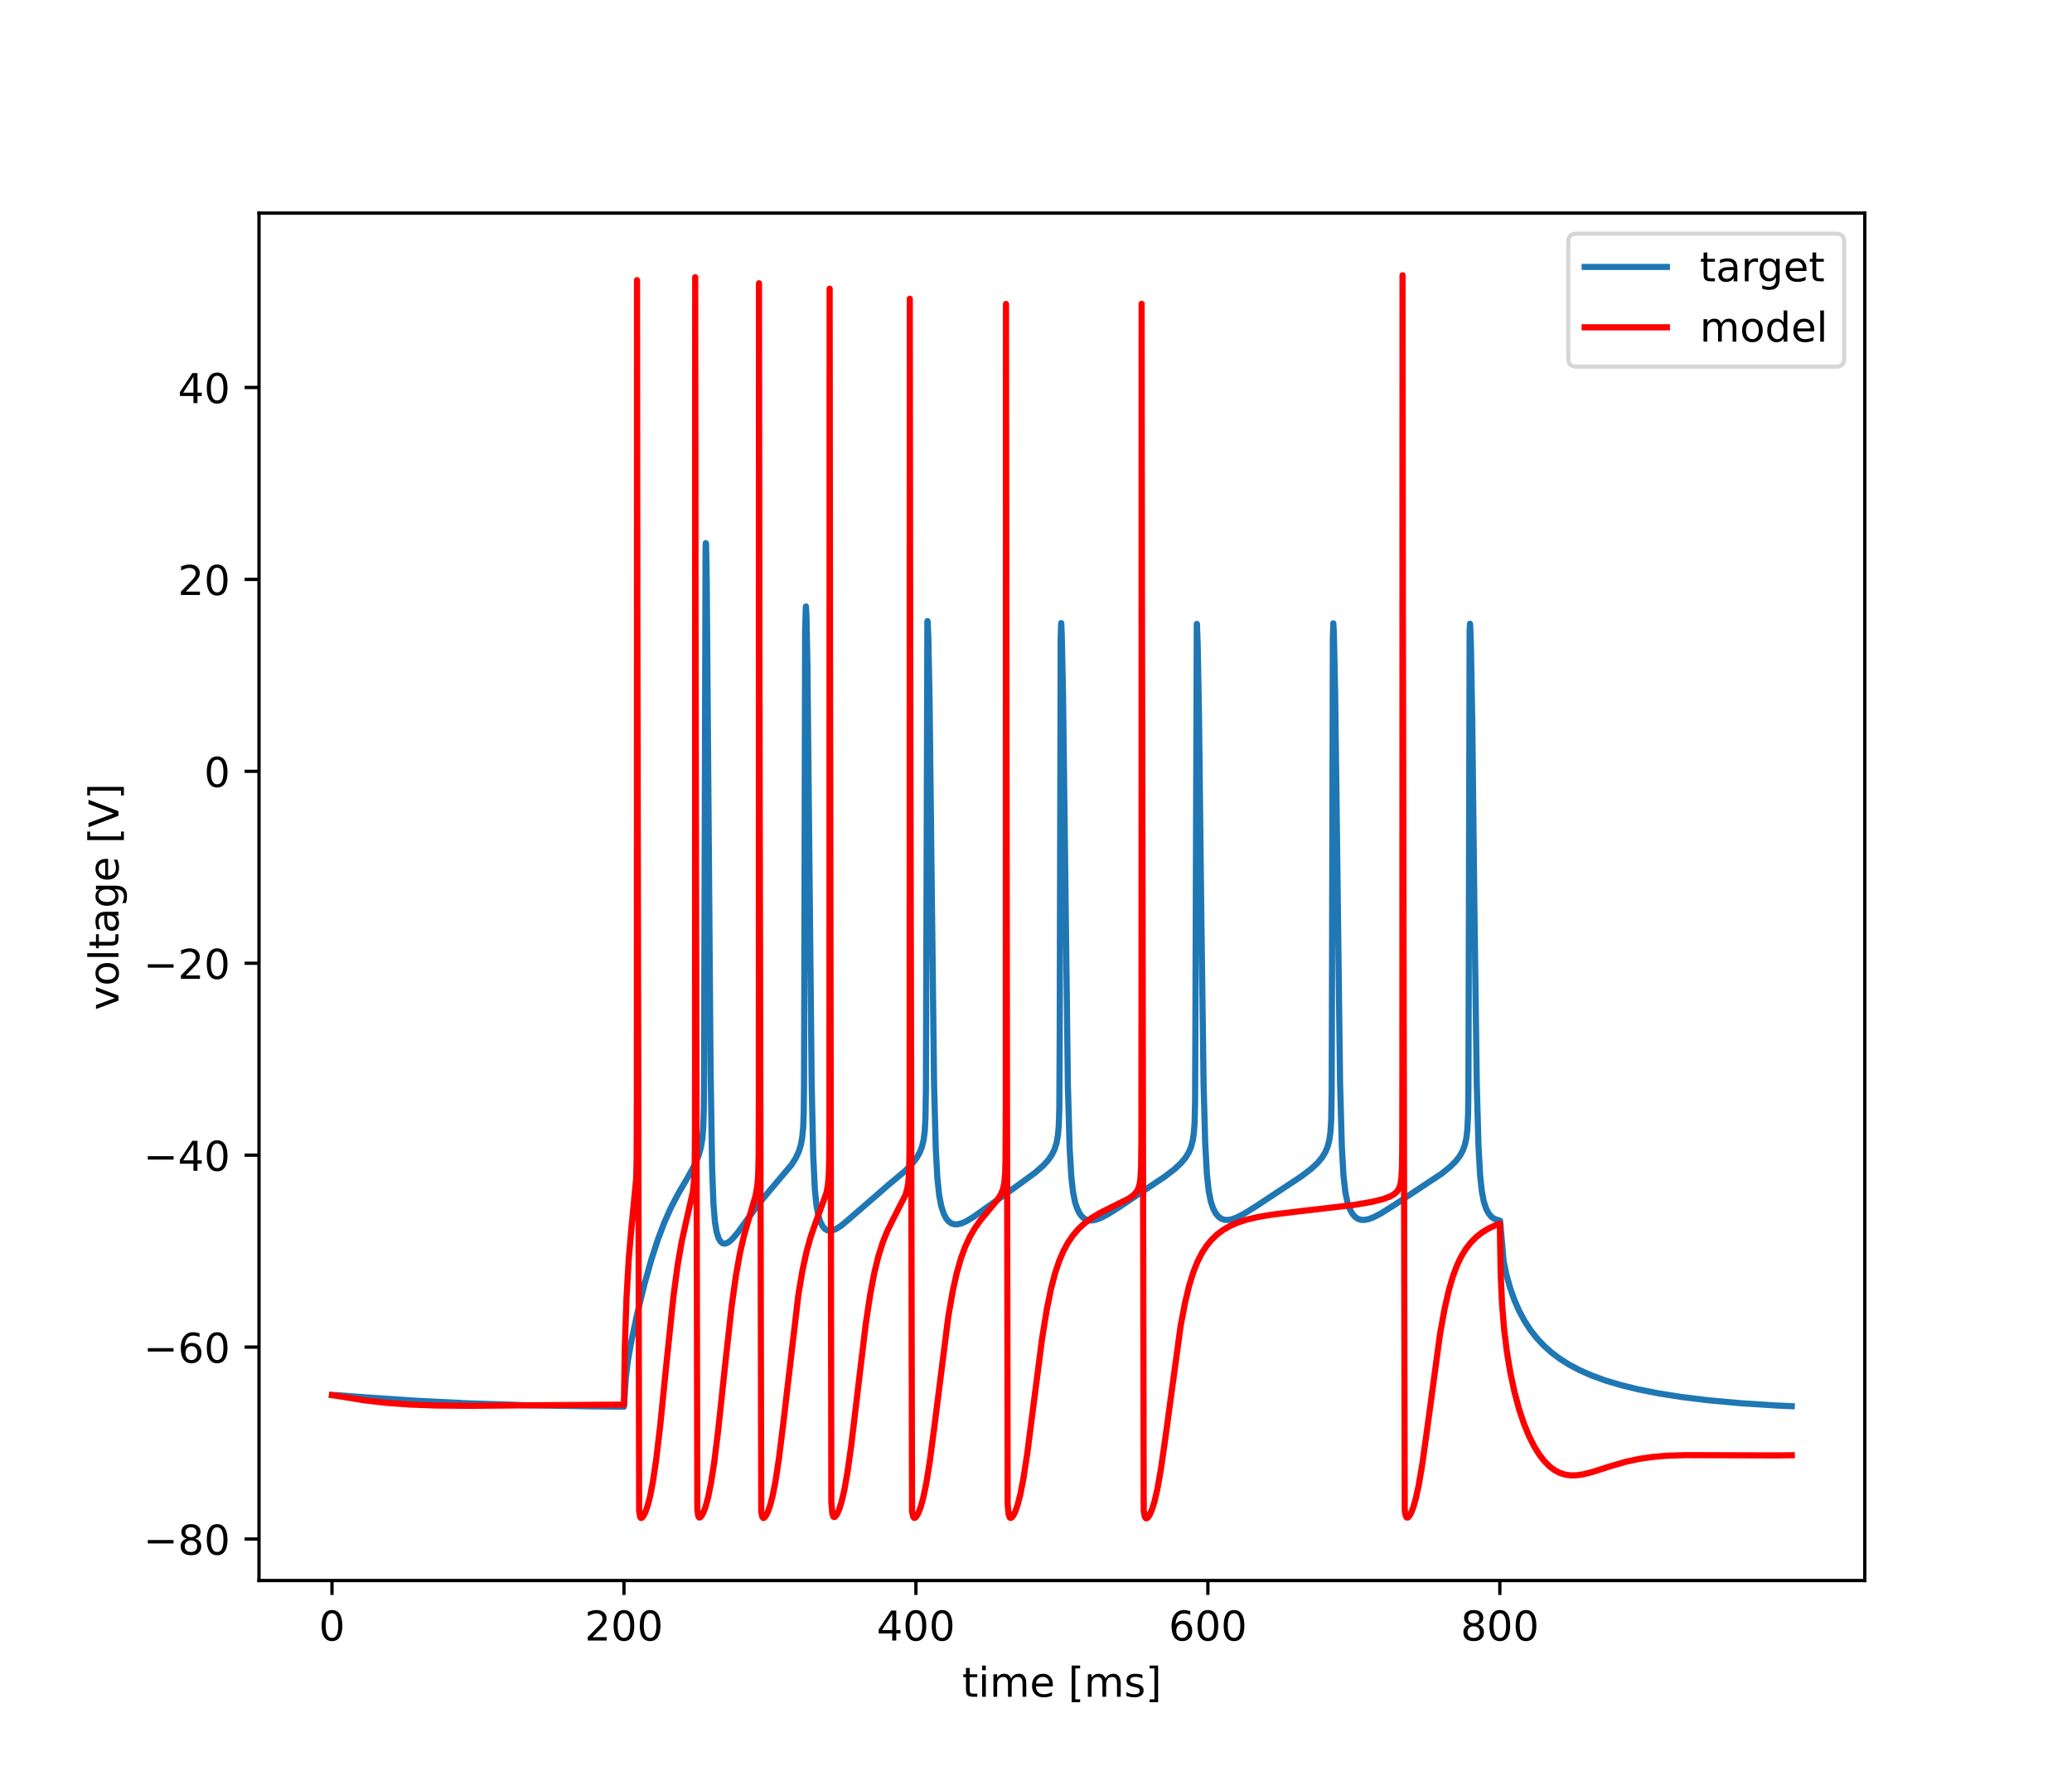 <?xml version="1.0" encoding="utf-8" standalone="no"?>
<!DOCTYPE svg PUBLIC "-//W3C//DTD SVG 1.1//EN"
  "http://www.w3.org/Graphics/SVG/1.1/DTD/svg11.dtd">
<!-- Created with matplotlib (https://matplotlib.org/) -->
<svg height="432pt" version="1.1" viewBox="0 0 504 432" width="504pt" xmlns="http://www.w3.org/2000/svg" xmlns:xlink="http://www.w3.org/1999/xlink">
 <defs>
  <style type="text/css">*{stroke-linecap:butt;stroke-linejoin:round;}</style>
 </defs>
 <g id="figure_1">
  <g id="patch_1">
   <path d="M 0 432 
L 504 432 
L 504 0 
L 0 0 
z
" style="fill:#ffffff;"/>
  </g>
  <g id="axes_1">
   <g id="patch_2">
    <path d="M 63 384.48 
L 453.6 384.48 
L 453.6 51.84 
L 63 51.84 
z
" style="fill:#ffffff;"/>
   </g>
   <g id="matplotlib.axis_1">
    <g id="xtick_1">
     <g id="line2d_1">
      <defs>
       <path d="M 0 0 
L 0 3.5 
" id="m9186c105f9" style="stroke:#000000;stroke-width:0.8;"/>
      </defs>
      <g>
       <use style="stroke:#000000;stroke-width:0.8;" x="80.755" xlink:href="#m9186c105f9" y="384.48"/>
      </g>
     </g>
     <g id="text_1">
      <!-- 0 -->
      <g transform="translate(77.573 399.078)scale(0.1 -0.1)">
       <defs>
        <path d="M 31.781 66.406 
Q 24.172 66.406 20.328 58.906 
Q 16.5 51.422 16.5 36.375 
Q 16.5 21.391 20.328 13.891 
Q 24.172 6.391 31.781 6.391 
Q 39.453 6.391 43.281 13.891 
Q 47.125 21.391 47.125 36.375 
Q 47.125 51.422 43.281 58.906 
Q 39.453 66.406 31.781 66.406 
z
M 31.781 74.219 
Q 44.047 74.219 50.516 64.516 
Q 56.984 54.828 56.984 36.375 
Q 56.984 17.969 50.516 8.266 
Q 44.047 -1.422 31.781 -1.422 
Q 19.531 -1.422 13.062 8.266 
Q 6.594 17.969 6.594 36.375 
Q 6.594 54.828 13.062 64.516 
Q 19.531 74.219 31.781 74.219 
z
" id="DejaVuSans-48"/>
       </defs>
       <use xlink:href="#DejaVuSans-48"/>
      </g>
     </g>
    </g>
    <g id="xtick_2">
     <g id="line2d_2">
      <g>
       <use style="stroke:#000000;stroke-width:0.8;" x="151.773" xlink:href="#m9186c105f9" y="384.48"/>
      </g>
     </g>
     <g id="text_2">
      <!-- 200 -->
      <g transform="translate(142.229 399.078)scale(0.1 -0.1)">
       <defs>
        <path d="M 19.188 8.297 
L 53.609 8.297 
L 53.609 0 
L 7.328 0 
L 7.328 8.297 
Q 12.938 14.109 22.625 23.891 
Q 32.328 33.688 34.812 36.531 
Q 39.547 41.844 41.422 45.531 
Q 43.312 49.219 43.312 52.781 
Q 43.312 58.594 39.234 62.25 
Q 35.156 65.922 28.609 65.922 
Q 23.969 65.922 18.812 64.312 
Q 13.672 62.703 7.812 59.422 
L 7.812 69.391 
Q 13.766 71.781 18.938 73 
Q 24.125 74.219 28.422 74.219 
Q 39.75 74.219 46.484 68.547 
Q 53.219 62.891 53.219 53.422 
Q 53.219 48.922 51.531 44.891 
Q 49.859 40.875 45.406 35.406 
Q 44.188 33.984 37.641 27.219 
Q 31.109 20.453 19.188 8.297 
z
" id="DejaVuSans-50"/>
       </defs>
       <use xlink:href="#DejaVuSans-50"/>
       <use x="63.623" xlink:href="#DejaVuSans-48"/>
       <use x="127.246" xlink:href="#DejaVuSans-48"/>
      </g>
     </g>
    </g>
    <g id="xtick_3">
     <g id="line2d_3">
      <g>
       <use style="stroke:#000000;stroke-width:0.8;" x="222.791" xlink:href="#m9186c105f9" y="384.48"/>
      </g>
     </g>
     <g id="text_3">
      <!-- 400 -->
      <g transform="translate(213.247 399.078)scale(0.1 -0.1)">
       <defs>
        <path d="M 37.797 64.312 
L 12.891 25.391 
L 37.797 25.391 
z
M 35.203 72.906 
L 47.609 72.906 
L 47.609 25.391 
L 58.016 25.391 
L 58.016 17.188 
L 47.609 17.188 
L 47.609 0 
L 37.797 0 
L 37.797 17.188 
L 4.891 17.188 
L 4.891 26.703 
z
" id="DejaVuSans-52"/>
       </defs>
       <use xlink:href="#DejaVuSans-52"/>
       <use x="63.623" xlink:href="#DejaVuSans-48"/>
       <use x="127.246" xlink:href="#DejaVuSans-48"/>
      </g>
     </g>
    </g>
    <g id="xtick_4">
     <g id="line2d_4">
      <g>
       <use style="stroke:#000000;stroke-width:0.8;" x="293.809" xlink:href="#m9186c105f9" y="384.48"/>
      </g>
     </g>
     <g id="text_4">
      <!-- 600 -->
      <g transform="translate(284.265 399.078)scale(0.1 -0.1)">
       <defs>
        <path d="M 33.016 40.375 
Q 26.375 40.375 22.484 35.828 
Q 18.609 31.297 18.609 23.391 
Q 18.609 15.531 22.484 10.953 
Q 26.375 6.391 33.016 6.391 
Q 39.656 6.391 43.531 10.953 
Q 47.406 15.531 47.406 23.391 
Q 47.406 31.297 43.531 35.828 
Q 39.656 40.375 33.016 40.375 
z
M 52.594 71.297 
L 52.594 62.312 
Q 48.875 64.062 45.094 64.984 
Q 41.312 65.922 37.594 65.922 
Q 27.828 65.922 22.672 59.328 
Q 17.531 52.734 16.797 39.406 
Q 19.672 43.656 24.016 45.922 
Q 28.375 48.188 33.594 48.188 
Q 44.578 48.188 50.953 41.516 
Q 57.328 34.859 57.328 23.391 
Q 57.328 12.156 50.688 5.359 
Q 44.047 -1.422 33.016 -1.422 
Q 20.359 -1.422 13.672 8.266 
Q 6.984 17.969 6.984 36.375 
Q 6.984 53.656 15.188 63.938 
Q 23.391 74.219 37.203 74.219 
Q 40.922 74.219 44.703 73.484 
Q 48.484 72.75 52.594 71.297 
z
" id="DejaVuSans-54"/>
       </defs>
       <use xlink:href="#DejaVuSans-54"/>
       <use x="63.623" xlink:href="#DejaVuSans-48"/>
       <use x="127.246" xlink:href="#DejaVuSans-48"/>
      </g>
     </g>
    </g>
    <g id="xtick_5">
     <g id="line2d_5">
      <g>
       <use style="stroke:#000000;stroke-width:0.8;" x="364.827" xlink:href="#m9186c105f9" y="384.48"/>
      </g>
     </g>
     <g id="text_5">
      <!-- 800 -->
      <g transform="translate(355.284 399.078)scale(0.1 -0.1)">
       <defs>
        <path d="M 31.781 34.625 
Q 24.75 34.625 20.719 30.859 
Q 16.703 27.094 16.703 20.516 
Q 16.703 13.922 20.719 10.156 
Q 24.75 6.391 31.781 6.391 
Q 38.812 6.391 42.859 10.172 
Q 46.922 13.969 46.922 20.516 
Q 46.922 27.094 42.891 30.859 
Q 38.875 34.625 31.781 34.625 
z
M 21.922 38.812 
Q 15.578 40.375 12.031 44.719 
Q 8.5 49.078 8.5 55.328 
Q 8.5 64.062 14.719 69.141 
Q 20.953 74.219 31.781 74.219 
Q 42.672 74.219 48.875 69.141 
Q 55.078 64.062 55.078 55.328 
Q 55.078 49.078 51.531 44.719 
Q 48 40.375 41.703 38.812 
Q 48.828 37.156 52.797 32.312 
Q 56.781 27.484 56.781 20.516 
Q 56.781 9.906 50.312 4.234 
Q 43.844 -1.422 31.781 -1.422 
Q 19.734 -1.422 13.25 4.234 
Q 6.781 9.906 6.781 20.516 
Q 6.781 27.484 10.781 32.312 
Q 14.797 37.156 21.922 38.812 
z
M 18.312 54.391 
Q 18.312 48.734 21.844 45.562 
Q 25.391 42.391 31.781 42.391 
Q 38.141 42.391 41.719 45.562 
Q 45.312 48.734 45.312 54.391 
Q 45.312 60.062 41.719 63.234 
Q 38.141 66.406 31.781 66.406 
Q 25.391 66.406 21.844 63.234 
Q 18.312 60.062 18.312 54.391 
z
" id="DejaVuSans-56"/>
       </defs>
       <use xlink:href="#DejaVuSans-56"/>
       <use x="63.623" xlink:href="#DejaVuSans-48"/>
       <use x="127.246" xlink:href="#DejaVuSans-48"/>
      </g>
     </g>
    </g>
    <g id="text_6">
     <!-- time [ms] -->
     <g transform="translate(234.038 412.757)scale(0.1 -0.1)">
      <defs>
       <path d="M 18.312 70.219 
L 18.312 54.688 
L 36.812 54.688 
L 36.812 47.703 
L 18.312 47.703 
L 18.312 18.016 
Q 18.312 11.328 20.141 9.422 
Q 21.969 7.516 27.594 7.516 
L 36.812 7.516 
L 36.812 0 
L 27.594 0 
Q 17.188 0 13.234 3.875 
Q 9.281 7.766 9.281 18.016 
L 9.281 47.703 
L 2.688 47.703 
L 2.688 54.688 
L 9.281 54.688 
L 9.281 70.219 
z
" id="DejaVuSans-116"/>
       <path d="M 9.422 54.688 
L 18.406 54.688 
L 18.406 0 
L 9.422 0 
z
M 9.422 75.984 
L 18.406 75.984 
L 18.406 64.594 
L 9.422 64.594 
z
" id="DejaVuSans-105"/>
       <path d="M 52 44.188 
Q 55.375 50.25 60.062 53.125 
Q 64.75 56 71.094 56 
Q 79.641 56 84.281 50.016 
Q 88.922 44.047 88.922 33.016 
L 88.922 0 
L 79.891 0 
L 79.891 32.719 
Q 79.891 40.578 77.094 44.375 
Q 74.312 48.188 68.609 48.188 
Q 61.625 48.188 57.562 43.547 
Q 53.516 38.922 53.516 30.906 
L 53.516 0 
L 44.484 0 
L 44.484 32.719 
Q 44.484 40.625 41.703 44.406 
Q 38.922 48.188 33.109 48.188 
Q 26.219 48.188 22.156 43.531 
Q 18.109 38.875 18.109 30.906 
L 18.109 0 
L 9.078 0 
L 9.078 54.688 
L 18.109 54.688 
L 18.109 46.188 
Q 21.188 51.219 25.484 53.609 
Q 29.781 56 35.688 56 
Q 41.656 56 45.828 52.969 
Q 50 49.953 52 44.188 
z
" id="DejaVuSans-109"/>
       <path d="M 56.203 29.594 
L 56.203 25.203 
L 14.891 25.203 
Q 15.484 15.922 20.484 11.062 
Q 25.484 6.203 34.422 6.203 
Q 39.594 6.203 44.453 7.469 
Q 49.312 8.734 54.109 11.281 
L 54.109 2.781 
Q 49.266 0.734 44.188 -0.344 
Q 39.109 -1.422 33.891 -1.422 
Q 20.797 -1.422 13.156 6.188 
Q 5.516 13.812 5.516 26.812 
Q 5.516 40.234 12.766 48.109 
Q 20.016 56 32.328 56 
Q 43.359 56 49.781 48.891 
Q 56.203 41.797 56.203 29.594 
z
M 47.219 32.234 
Q 47.125 39.594 43.094 43.984 
Q 39.062 48.391 32.422 48.391 
Q 24.906 48.391 20.391 44.141 
Q 15.875 39.891 15.188 32.172 
z
" id="DejaVuSans-101"/>
       <path id="DejaVuSans-32"/>
       <path d="M 8.594 75.984 
L 29.297 75.984 
L 29.297 69 
L 17.578 69 
L 17.578 -6.203 
L 29.297 -6.203 
L 29.297 -13.188 
L 8.594 -13.188 
z
" id="DejaVuSans-91"/>
       <path d="M 44.281 53.078 
L 44.281 44.578 
Q 40.484 46.531 36.375 47.5 
Q 32.281 48.484 27.875 48.484 
Q 21.188 48.484 17.844 46.438 
Q 14.5 44.391 14.5 40.281 
Q 14.5 37.156 16.891 35.375 
Q 19.281 33.594 26.516 31.984 
L 29.594 31.297 
Q 39.156 29.25 43.188 25.516 
Q 47.219 21.781 47.219 15.094 
Q 47.219 7.469 41.188 3.016 
Q 35.156 -1.422 24.609 -1.422 
Q 20.219 -1.422 15.453 -0.562 
Q 10.688 0.297 5.422 2 
L 5.422 11.281 
Q 10.406 8.688 15.234 7.391 
Q 20.062 6.109 24.812 6.109 
Q 31.156 6.109 34.562 8.281 
Q 37.984 10.453 37.984 14.406 
Q 37.984 18.062 35.516 20.016 
Q 33.062 21.969 24.703 23.781 
L 21.578 24.516 
Q 13.234 26.266 9.516 29.906 
Q 5.812 33.547 5.812 39.891 
Q 5.812 47.609 11.281 51.797 
Q 16.75 56 26.812 56 
Q 31.781 56 36.172 55.266 
Q 40.578 54.547 44.281 53.078 
z
" id="DejaVuSans-115"/>
       <path d="M 30.422 75.984 
L 30.422 -13.188 
L 9.719 -13.188 
L 9.719 -6.203 
L 21.391 -6.203 
L 21.391 69 
L 9.719 69 
L 9.719 75.984 
z
" id="DejaVuSans-93"/>
      </defs>
      <use xlink:href="#DejaVuSans-116"/>
      <use x="39.209" xlink:href="#DejaVuSans-105"/>
      <use x="66.992" xlink:href="#DejaVuSans-109"/>
      <use x="164.404" xlink:href="#DejaVuSans-101"/>
      <use x="225.928" xlink:href="#DejaVuSans-32"/>
      <use x="257.715" xlink:href="#DejaVuSans-91"/>
      <use x="296.729" xlink:href="#DejaVuSans-109"/>
      <use x="394.141" xlink:href="#DejaVuSans-115"/>
      <use x="446.24" xlink:href="#DejaVuSans-93"/>
     </g>
    </g>
   </g>
   <g id="matplotlib.axis_2">
    <g id="ytick_1">
     <g id="line2d_6">
      <defs>
       <path d="M 0 0 
L -3.5 0 
" id="md9bf017932" style="stroke:#000000;stroke-width:0.8;"/>
      </defs>
      <g>
       <use style="stroke:#000000;stroke-width:0.8;" x="63" xlink:href="#md9bf017932" y="374.379"/>
      </g>
     </g>
     <g id="text_7">
      <!-- −80 -->
      <g transform="translate(34.895 378.178)scale(0.1 -0.1)">
       <defs>
        <path d="M 10.594 35.5 
L 73.188 35.5 
L 73.188 27.203 
L 10.594 27.203 
z
" id="DejaVuSans-8722"/>
       </defs>
       <use xlink:href="#DejaVuSans-8722"/>
       <use x="83.789" xlink:href="#DejaVuSans-56"/>
       <use x="147.412" xlink:href="#DejaVuSans-48"/>
      </g>
     </g>
    </g>
    <g id="ytick_2">
     <g id="line2d_7">
      <g>
       <use style="stroke:#000000;stroke-width:0.8;" x="63" xlink:href="#md9bf017932" y="327.692"/>
      </g>
     </g>
     <g id="text_8">
      <!-- −60 -->
      <g transform="translate(34.895 331.491)scale(0.1 -0.1)">
       <use xlink:href="#DejaVuSans-8722"/>
       <use x="83.789" xlink:href="#DejaVuSans-54"/>
       <use x="147.412" xlink:href="#DejaVuSans-48"/>
      </g>
     </g>
    </g>
    <g id="ytick_3">
     <g id="line2d_8">
      <g>
       <use style="stroke:#000000;stroke-width:0.8;" x="63" xlink:href="#md9bf017932" y="281.004"/>
      </g>
     </g>
     <g id="text_9">
      <!-- −40 -->
      <g transform="translate(34.895 284.804)scale(0.1 -0.1)">
       <use xlink:href="#DejaVuSans-8722"/>
       <use x="83.789" xlink:href="#DejaVuSans-52"/>
       <use x="147.412" xlink:href="#DejaVuSans-48"/>
      </g>
     </g>
    </g>
    <g id="ytick_4">
     <g id="line2d_9">
      <g>
       <use style="stroke:#000000;stroke-width:0.8;" x="63" xlink:href="#md9bf017932" y="234.317"/>
      </g>
     </g>
     <g id="text_10">
      <!-- −20 -->
      <g transform="translate(34.895 238.116)scale(0.1 -0.1)">
       <use xlink:href="#DejaVuSans-8722"/>
       <use x="83.789" xlink:href="#DejaVuSans-50"/>
       <use x="147.412" xlink:href="#DejaVuSans-48"/>
      </g>
     </g>
    </g>
    <g id="ytick_5">
     <g id="line2d_10">
      <g>
       <use style="stroke:#000000;stroke-width:0.8;" x="63" xlink:href="#md9bf017932" y="187.63"/>
      </g>
     </g>
     <g id="text_11">
      <!-- 0 -->
      <g transform="translate(49.638 191.429)scale(0.1 -0.1)">
       <use xlink:href="#DejaVuSans-48"/>
      </g>
     </g>
    </g>
    <g id="ytick_6">
     <g id="line2d_11">
      <g>
       <use style="stroke:#000000;stroke-width:0.8;" x="63" xlink:href="#md9bf017932" y="140.942"/>
      </g>
     </g>
     <g id="text_12">
      <!-- 20 -->
      <g transform="translate(43.275 144.742)scale(0.1 -0.1)">
       <use xlink:href="#DejaVuSans-50"/>
       <use x="63.623" xlink:href="#DejaVuSans-48"/>
      </g>
     </g>
    </g>
    <g id="ytick_7">
     <g id="line2d_12">
      <g>
       <use style="stroke:#000000;stroke-width:0.8;" x="63" xlink:href="#md9bf017932" y="94.255"/>
      </g>
     </g>
     <g id="text_13">
      <!-- 40 -->
      <g transform="translate(43.275 98.054)scale(0.1 -0.1)">
       <use xlink:href="#DejaVuSans-52"/>
       <use x="63.623" xlink:href="#DejaVuSans-48"/>
      </g>
     </g>
    </g>
    <g id="text_14">
     <!-- voltage [V] -->
     <g transform="translate(28.816 245.754)rotate(-90)scale(0.1 -0.1)">
      <defs>
       <path d="M 2.984 54.688 
L 12.5 54.688 
L 29.594 8.797 
L 46.688 54.688 
L 56.203 54.688 
L 35.688 0 
L 23.484 0 
z
" id="DejaVuSans-118"/>
       <path d="M 30.609 48.391 
Q 23.391 48.391 19.188 42.75 
Q 14.984 37.109 14.984 27.297 
Q 14.984 17.484 19.156 11.844 
Q 23.344 6.203 30.609 6.203 
Q 37.797 6.203 41.984 11.859 
Q 46.188 17.531 46.188 27.297 
Q 46.188 37.016 41.984 42.703 
Q 37.797 48.391 30.609 48.391 
z
M 30.609 56 
Q 42.328 56 49.016 48.375 
Q 55.719 40.766 55.719 27.297 
Q 55.719 13.875 49.016 6.219 
Q 42.328 -1.422 30.609 -1.422 
Q 18.844 -1.422 12.172 6.219 
Q 5.516 13.875 5.516 27.297 
Q 5.516 40.766 12.172 48.375 
Q 18.844 56 30.609 56 
z
" id="DejaVuSans-111"/>
       <path d="M 9.422 75.984 
L 18.406 75.984 
L 18.406 0 
L 9.422 0 
z
" id="DejaVuSans-108"/>
       <path d="M 34.281 27.484 
Q 23.391 27.484 19.188 25 
Q 14.984 22.516 14.984 16.5 
Q 14.984 11.719 18.141 8.906 
Q 21.297 6.109 26.703 6.109 
Q 34.188 6.109 38.703 11.406 
Q 43.219 16.703 43.219 25.484 
L 43.219 27.484 
z
M 52.203 31.203 
L 52.203 0 
L 43.219 0 
L 43.219 8.297 
Q 40.141 3.328 35.547 0.953 
Q 30.953 -1.422 24.312 -1.422 
Q 15.922 -1.422 10.953 3.297 
Q 6 8.016 6 15.922 
Q 6 25.141 12.172 29.828 
Q 18.359 34.516 30.609 34.516 
L 43.219 34.516 
L 43.219 35.406 
Q 43.219 41.609 39.141 45 
Q 35.062 48.391 27.688 48.391 
Q 23 48.391 18.547 47.266 
Q 14.109 46.141 10.016 43.891 
L 10.016 52.203 
Q 14.938 54.109 19.578 55.047 
Q 24.219 56 28.609 56 
Q 40.484 56 46.344 49.844 
Q 52.203 43.703 52.203 31.203 
z
" id="DejaVuSans-97"/>
       <path d="M 45.406 27.984 
Q 45.406 37.75 41.375 43.109 
Q 37.359 48.484 30.078 48.484 
Q 22.859 48.484 18.828 43.109 
Q 14.797 37.75 14.797 27.984 
Q 14.797 18.266 18.828 12.891 
Q 22.859 7.516 30.078 7.516 
Q 37.359 7.516 41.375 12.891 
Q 45.406 18.266 45.406 27.984 
z
M 54.391 6.781 
Q 54.391 -7.172 48.188 -13.984 
Q 42 -20.797 29.203 -20.797 
Q 24.469 -20.797 20.266 -20.094 
Q 16.062 -19.391 12.109 -17.922 
L 12.109 -9.188 
Q 16.062 -11.328 19.922 -12.344 
Q 23.781 -13.375 27.781 -13.375 
Q 36.625 -13.375 41.016 -8.766 
Q 45.406 -4.156 45.406 5.172 
L 45.406 9.625 
Q 42.625 4.781 38.281 2.391 
Q 33.938 0 27.875 0 
Q 17.828 0 11.672 7.656 
Q 5.516 15.328 5.516 27.984 
Q 5.516 40.672 11.672 48.328 
Q 17.828 56 27.875 56 
Q 33.938 56 38.281 53.609 
Q 42.625 51.219 45.406 46.391 
L 45.406 54.688 
L 54.391 54.688 
z
" id="DejaVuSans-103"/>
       <path d="M 28.609 0 
L 0.781 72.906 
L 11.078 72.906 
L 34.188 11.531 
L 57.328 72.906 
L 67.578 72.906 
L 39.797 0 
z
" id="DejaVuSans-86"/>
      </defs>
      <use xlink:href="#DejaVuSans-118"/>
      <use x="59.18" xlink:href="#DejaVuSans-111"/>
      <use x="120.361" xlink:href="#DejaVuSans-108"/>
      <use x="148.145" xlink:href="#DejaVuSans-116"/>
      <use x="187.354" xlink:href="#DejaVuSans-97"/>
      <use x="248.633" xlink:href="#DejaVuSans-103"/>
      <use x="312.109" xlink:href="#DejaVuSans-101"/>
      <use x="373.633" xlink:href="#DejaVuSans-32"/>
      <use x="405.42" xlink:href="#DejaVuSans-91"/>
      <use x="444.434" xlink:href="#DejaVuSans-86"/>
      <use x="512.842" xlink:href="#DejaVuSans-93"/>
     </g>
    </g>
   </g>
   <g id="line2d_13">
    <path clip-path="url(#p12f6026651)" d="M 80.755 339.364 
L 81.944 339.386 
L 88.904 339.91 
L 101.581 340.768 
L 113.92 341.372 
L 127.715 341.819 
L 144.049 342.117 
L 151.773 342.195 
L 151.862 340.788 
L 152.234 335.056 
L 152.731 331.044 
L 153.566 326.304 
L 155.004 319.547 
L 156.726 312.509 
L 158.431 306.434 
L 160.046 301.458 
L 161.609 297.343 
L 163.189 293.801 
L 164.893 290.524 
L 167.521 286.027 
L 169.066 283.169 
L 169.9 281.165 
L 170.468 279.182 
L 170.841 276.973 
L 171.072 274.123 
L 171.196 269.761 
L 171.249 264.171 
L 171.622 133.743 
L 171.676 132.114 
L 171.747 132.282 
L 171.906 141.211 
L 172.19 177.876 
L 172.847 260.198 
L 173.22 284.213 
L 173.54 292.826 
L 173.913 297.317 
L 174.303 299.667 
L 174.783 301.205 
L 175.244 302.002 
L 175.724 302.413 
L 176.221 302.535 
L 176.771 302.415 
L 177.41 302.034 
L 178.245 301.267 
L 179.417 299.875 
L 181.742 296.679 
L 185.009 292.282 
L 187.672 289.086 
L 192.519 283.364 
L 193.567 281.704 
L 194.295 280.133 
L 194.792 278.539 
L 195.129 276.761 
L 195.378 274.15 
L 195.502 270.805 
L 195.573 264.38 
L 195.626 245.257 
L 195.84 153.559 
L 196.017 147.553 
L 196.035 147.524 
L 196.177 150.126 
L 196.408 162.008 
L 196.745 195.969 
L 197.437 263.875 
L 197.81 281.085 
L 198.201 289.241 
L 198.591 293.163 
L 199.071 295.735 
L 199.55 297.244 
L 200.101 298.31 
L 200.686 298.97 
L 201.272 299.303 
L 201.876 299.402 
L 202.586 299.29 
L 203.474 298.906 
L 204.593 298.171 
L 206.261 296.792 
L 216.115 288.227 
L 220.199 284.802 
L 221.85 283.124 
L 222.933 281.72 
L 223.696 280.385 
L 224.247 278.992 
L 224.655 277.338 
L 224.939 275.175 
L 225.117 271.818 
L 225.223 265.019 
L 225.578 151.168 
L 225.596 151.084 
L 225.649 151.209 
L 225.809 155.021 
L 226.111 170.205 
L 226.484 202.666 
L 227.212 264.087 
L 227.62 279.384 
L 227.993 286.365 
L 228.437 290.65 
L 228.934 293.298 
L 229.502 295.114 
L 230.124 296.352 
L 230.763 297.137 
L 231.42 297.6 
L 232.13 297.822 
L 232.929 297.826 
L 233.87 297.597 
L 235.042 297.077 
L 236.728 296.062 
L 239.658 293.992 
L 247.63 288.308 
L 251.766 285.281 
L 253.684 283.611 
L 254.944 282.236 
L 255.85 280.93 
L 256.507 279.592 
L 256.986 278.089 
L 257.324 276.244 
L 257.537 273.863 
L 257.679 269.491 
L 257.767 251.684 
L 257.998 155.234 
L 258.122 151.566 
L 258.158 151.99 
L 258.264 154.41 
L 258.566 168.609 
L 258.957 199.487 
L 259.756 263.97 
L 260.182 279.228 
L 260.59 286.283 
L 261.016 290.032 
L 261.496 292.411 
L 262.028 294.041 
L 262.668 295.285 
L 263.342 296.104 
L 264.017 296.589 
L 264.763 296.85 
L 265.562 296.899 
L 266.538 296.73 
L 267.745 296.287 
L 269.361 295.449 
L 272.007 293.793 
L 283.21 286.306 
L 285.713 284.39 
L 287.275 282.931 
L 288.358 281.632 
L 289.14 280.361 
L 289.708 279.021 
L 290.116 277.493 
L 290.4 275.584 
L 290.578 273.119 
L 290.702 267.905 
L 290.773 248.974 
L 291.11 151.801 
L 291.128 151.77 
L 291.146 151.818 
L 291.341 157.325 
L 291.643 173.792 
L 292.176 219.677 
L 292.762 263.615 
L 293.152 277.919 
L 293.561 285.525 
L 294.004 289.659 
L 294.502 292.199 
L 295.052 293.894 
L 295.691 295.137 
L 296.384 295.974 
L 297.058 296.456 
L 297.804 296.719 
L 298.621 296.772 
L 299.597 296.609 
L 300.858 296.153 
L 302.527 295.296 
L 305.261 293.606 
L 316.535 286.165 
L 318.967 284.308 
L 320.512 282.865 
L 321.595 281.561 
L 322.358 280.311 
L 322.927 278.958 
L 323.335 277.405 
L 323.619 275.433 
L 323.814 272.366 
L 323.921 265.54 
L 323.974 249.129 
L 324.205 155.503 
L 324.311 151.619 
L 324.347 151.952 
L 324.453 154.052 
L 324.755 168.027 
L 325.164 199.791 
L 325.963 263.49 
L 326.389 278.809 
L 326.797 286.023 
L 327.241 289.964 
L 327.738 292.399 
L 328.306 294.07 
L 328.928 295.223 
L 329.602 296.009 
L 330.295 296.481 
L 331.058 296.727 
L 331.928 296.755 
L 332.958 296.548 
L 334.218 296.061 
L 335.976 295.131 
L 338.977 293.251 
L 350.677 285.494 
L 352.772 283.806 
L 354.139 282.435 
L 355.116 281.151 
L 355.808 279.887 
L 356.323 278.484 
L 356.678 276.891 
L 356.926 274.795 
L 357.104 270.906 
L 357.175 265.493 
L 357.211 255.657 
L 357.477 153.714 
L 357.566 151.733 
L 357.619 152.14 
L 357.779 156.696 
L 358.116 175.229 
L 358.649 221.523 
L 359.217 263.789 
L 359.625 278.621 
L 360.034 285.999 
L 360.46 289.896 
L 360.939 292.329 
L 361.472 293.966 
L 362.093 295.173 
L 362.75 295.975 
L 363.46 296.485 
L 364.224 296.745 
L 364.881 296.933 
L 365.751 306.779 
L 366.39 309.924 
L 367.26 313.104 
L 368.289 316.059 
L 369.497 318.835 
L 370.811 321.292 
L 372.213 323.456 
L 373.758 325.442 
L 375.48 327.292 
L 377.344 328.968 
L 379.386 330.509 
L 381.694 331.969 
L 384.251 333.32 
L 387.145 334.593 
L 390.394 335.778 
L 394.14 336.904 
L 398.472 337.966 
L 403.443 338.95 
L 409.16 339.848 
L 415.676 340.643 
L 423.151 341.325 
L 431.691 341.877 
L 435.828 342.075 
L 435.828 342.075 
" style="fill:none;stroke:#1f77b4;stroke-linecap:square;stroke-width:1.5;"/>
   </g>
   <g id="line2d_14">
    <path clip-path="url(#p12f6026651)" d="M 80.755 339.364 
L 82.015 339.569 
L 88.78 340.664 
L 93.946 341.252 
L 99.539 341.659 
L 106.037 341.903 
L 114.399 341.979 
L 129.491 341.85 
L 151.773 341.685 
L 151.986 327.606 
L 152.394 315.766 
L 152.945 306.137 
L 153.584 298.778 
L 154.755 286.64 
L 154.862 282.065 
L 154.915 266.916 
L 154.951 68.149 
L 155.04 153.328 
L 155.466 367.473 
L 155.696 368.985 
L 155.91 369.26 
L 156.123 369.201 
L 156.46 368.836 
L 156.922 367.988 
L 157.49 366.438 
L 158.129 363.987 
L 158.821 360.4 
L 159.62 355.003 
L 160.579 346.89 
L 162.088 331.879 
L 163.793 315.552 
L 164.822 307.801 
L 165.781 302.236 
L 166.846 297.389 
L 168.515 290.034 
L 168.817 287.402 
L 168.977 283.705 
L 169.048 275.118 
L 169.066 262.491 
L 169.101 67.435 
L 169.19 152.328 
L 169.616 367.196 
L 169.847 368.799 
L 170.078 369.154 
L 170.291 369.116 
L 170.61 368.796 
L 171.072 367.985 
L 171.622 366.538 
L 172.244 364.252 
L 172.936 360.823 
L 173.735 355.667 
L 174.712 347.787 
L 176.292 332.875 
L 177.961 317.818 
L 179.008 310.3 
L 179.967 304.947 
L 180.961 300.63 
L 182.151 296.487 
L 183.82 290.745 
L 184.21 288.465 
L 184.423 285.837 
L 184.53 281.644 
L 184.583 266.931 
L 184.619 68.903 
L 184.725 162.424 
L 185.169 367.654 
L 185.418 368.993 
L 185.648 369.273 
L 185.879 369.21 
L 186.234 368.824 
L 186.714 367.934 
L 187.282 366.379 
L 187.921 363.949 
L 188.649 360.235 
L 189.483 354.731 
L 190.549 346.073 
L 194.206 314.908 
L 195.2 309.01 
L 196.177 304.514 
L 197.189 300.877 
L 198.361 297.498 
L 201.024 290.203 
L 201.379 288.291 
L 201.592 285.85 
L 201.699 282.071 
L 201.752 271.542 
L 201.805 70.22 
L 201.912 169.124 
L 202.089 280.151 
L 202.213 365.306 
L 202.426 367.996 
L 202.693 368.912 
L 202.924 369.049 
L 203.172 368.91 
L 203.563 368.39 
L 204.078 367.285 
L 204.681 365.411 
L 205.356 362.541 
L 206.119 358.268 
L 207.043 351.748 
L 208.392 340.416 
L 210.594 322.031 
L 211.712 314.626 
L 212.706 309.462 
L 213.683 305.515 
L 214.713 302.266 
L 215.831 299.466 
L 217.163 296.738 
L 220.27 290.644 
L 220.714 289.069 
L 220.98 287.345 
L 221.14 284.918 
L 221.229 280.1 
L 221.264 269.52 
L 221.3 72.682 
L 221.406 160.43 
L 221.85 367.632 
L 222.098 368.878 
L 222.347 369.232 
L 222.578 369.209 
L 222.897 368.909 
L 223.359 368.131 
L 223.927 366.685 
L 224.566 364.406 
L 225.294 360.918 
L 226.147 355.643 
L 227.247 347.288 
L 230.674 320.234 
L 231.739 314.101 
L 232.733 309.625 
L 233.728 306.146 
L 234.757 303.333 
L 235.858 300.957 
L 237.083 298.833 
L 238.504 296.817 
L 240.386 294.556 
L 242.783 291.66 
L 243.528 290.39 
L 243.99 289.18 
L 244.292 287.758 
L 244.487 285.653 
L 244.593 281.871 
L 244.647 270.04 
L 244.7 73.947 
L 244.807 169.976 
L 244.984 288.643 
L 245.108 365.901 
L 245.321 368.276 
L 245.588 369.09 
L 245.819 369.256 
L 246.067 369.157 
L 246.44 368.722 
L 246.937 367.758 
L 247.523 366.103 
L 248.198 363.476 
L 248.961 359.539 
L 249.884 353.507 
L 251.234 343.009 
L 253.471 325.685 
L 254.625 318.537 
L 255.655 313.494 
L 256.649 309.693 
L 257.661 306.685 
L 258.708 304.253 
L 259.827 302.211 
L 261.034 300.462 
L 262.366 298.921 
L 263.857 297.536 
L 265.562 296.264 
L 267.568 295.05 
L 270.231 293.716 
L 274.599 291.552 
L 275.717 290.731 
L 276.427 289.942 
L 276.889 289.103 
L 277.209 288.054 
L 277.422 286.575 
L 277.564 283.773 
L 277.635 277.247 
L 277.67 234.447 
L 277.688 73.896 
L 277.777 146.968 
L 278.203 367.501 
L 278.451 368.891 
L 278.718 369.324 
L 278.949 369.338 
L 279.25 369.102 
L 279.676 368.462 
L 280.227 367.196 
L 280.848 365.177 
L 281.558 362.066 
L 282.393 357.323 
L 283.458 349.853 
L 287.169 322.607 
L 288.252 316.895 
L 289.264 312.706 
L 290.258 309.496 
L 291.288 306.907 
L 292.353 304.815 
L 293.49 303.062 
L 294.715 301.573 
L 296.064 300.285 
L 297.538 299.185 
L 299.189 298.232 
L 301.071 297.406 
L 303.272 296.688 
L 305.971 296.05 
L 309.504 295.458 
L 314.99 294.791 
L 329.318 293.116 
L 333.757 292.353 
L 336.473 291.677 
L 338.142 291.05 
L 339.19 290.435 
L 339.864 289.796 
L 340.326 289.057 
L 340.646 288.119 
L 340.876 286.658 
L 341.018 284.109 
L 341.089 278.993 
L 341.125 260.249 
L 341.16 66.96 
L 341.249 150.093 
L 341.693 367.46 
L 341.942 368.763 
L 342.19 369.148 
L 342.421 369.146 
L 342.723 368.889 
L 343.167 368.181 
L 343.717 366.848 
L 344.356 364.675 
L 345.084 361.352 
L 345.936 356.346 
L 347.073 348.206 
L 350.251 324.696 
L 351.369 318.457 
L 352.399 313.932 
L 353.393 310.52 
L 354.405 307.813 
L 355.453 305.624 
L 356.571 303.792 
L 357.779 302.241 
L 359.075 300.933 
L 360.513 299.799 
L 362.111 298.825 
L 363.922 297.987 
L 364.827 297.648 
L 365.023 309.732 
L 365.36 317.157 
L 365.857 323.24 
L 366.532 328.77 
L 367.384 333.926 
L 368.378 338.586 
L 369.479 342.693 
L 370.651 346.227 
L 371.876 349.237 
L 373.136 351.761 
L 374.397 353.806 
L 375.658 355.438 
L 376.9 356.691 
L 378.125 357.617 
L 379.35 358.269 
L 380.611 358.687 
L 381.943 358.891 
L 383.399 358.883 
L 385.085 358.645 
L 387.251 358.102 
L 391.459 356.759 
L 395.418 355.606 
L 398.614 354.908 
L 401.881 354.426 
L 405.521 354.12 
L 410.048 353.975 
L 417.345 353.997 
L 431.939 354.041 
L 435.845 354 
L 435.845 354 
" style="fill:none;stroke:#ff0000;stroke-linecap:square;stroke-width:1.5;"/>
   </g>
   <g id="patch_3">
    <path d="M 63 384.48 
L 63 51.84 
" style="fill:none;stroke:#000000;stroke-linecap:square;stroke-linejoin:miter;stroke-width:0.8;"/>
   </g>
   <g id="patch_4">
    <path d="M 453.6 384.48 
L 453.6 51.84 
" style="fill:none;stroke:#000000;stroke-linecap:square;stroke-linejoin:miter;stroke-width:0.8;"/>
   </g>
   <g id="patch_5">
    <path d="M 63 384.48 
L 453.6 384.48 
" style="fill:none;stroke:#000000;stroke-linecap:square;stroke-linejoin:miter;stroke-width:0.8;"/>
   </g>
   <g id="patch_6">
    <path d="M 63 51.84 
L 453.6 51.84 
" style="fill:none;stroke:#000000;stroke-linecap:square;stroke-linejoin:miter;stroke-width:0.8;"/>
   </g>
   <g id="legend_1">
    <g id="patch_7">
     <path d="M 383.461 89.196 
L 446.6 89.196 
Q 448.6 89.196 448.6 87.196 
L 448.6 58.84 
Q 448.6 56.84 446.6 56.84 
L 383.461 56.84 
Q 381.461 56.84 381.461 58.84 
L 381.461 87.196 
Q 381.461 89.196 383.461 89.196 
z
" style="fill:#ffffff;opacity:0.8;stroke:#cccccc;stroke-linejoin:miter;"/>
    </g>
    <g id="line2d_15">
     <path d="M 385.461 64.938 
L 405.461 64.938 
" style="fill:none;stroke:#1f77b4;stroke-linecap:square;stroke-width:1.5;"/>
    </g>
    <g id="line2d_16"/>
    <g id="text_15">
     <!-- target -->
     <g transform="translate(413.461 68.438)scale(0.1 -0.1)">
      <defs>
       <path d="M 41.109 46.297 
Q 39.594 47.172 37.812 47.578 
Q 36.031 48 33.891 48 
Q 26.266 48 22.188 43.047 
Q 18.109 38.094 18.109 28.812 
L 18.109 0 
L 9.078 0 
L 9.078 54.688 
L 18.109 54.688 
L 18.109 46.188 
Q 20.953 51.172 25.484 53.578 
Q 30.031 56 36.531 56 
Q 37.453 56 38.578 55.875 
Q 39.703 55.766 41.062 55.516 
z
" id="DejaVuSans-114"/>
      </defs>
      <use xlink:href="#DejaVuSans-116"/>
      <use x="39.209" xlink:href="#DejaVuSans-97"/>
      <use x="100.488" xlink:href="#DejaVuSans-114"/>
      <use x="139.852" xlink:href="#DejaVuSans-103"/>
      <use x="203.328" xlink:href="#DejaVuSans-101"/>
      <use x="264.852" xlink:href="#DejaVuSans-116"/>
     </g>
    </g>
    <g id="line2d_17">
     <path d="M 385.461 79.617 
L 405.461 79.617 
" style="fill:none;stroke:#ff0000;stroke-linecap:square;stroke-width:1.5;"/>
    </g>
    <g id="line2d_18"/>
    <g id="text_16">
     <!-- model -->
     <g transform="translate(413.461 83.117)scale(0.1 -0.1)">
      <defs>
       <path d="M 45.406 46.391 
L 45.406 75.984 
L 54.391 75.984 
L 54.391 0 
L 45.406 0 
L 45.406 8.203 
Q 42.578 3.328 38.25 0.953 
Q 33.938 -1.422 27.875 -1.422 
Q 17.969 -1.422 11.734 6.484 
Q 5.516 14.406 5.516 27.297 
Q 5.516 40.188 11.734 48.094 
Q 17.969 56 27.875 56 
Q 33.938 56 38.25 53.625 
Q 42.578 51.266 45.406 46.391 
z
M 14.797 27.297 
Q 14.797 17.391 18.875 11.75 
Q 22.953 6.109 30.078 6.109 
Q 37.203 6.109 41.297 11.75 
Q 45.406 17.391 45.406 27.297 
Q 45.406 37.203 41.297 42.844 
Q 37.203 48.484 30.078 48.484 
Q 22.953 48.484 18.875 42.844 
Q 14.797 37.203 14.797 27.297 
z
" id="DejaVuSans-100"/>
      </defs>
      <use xlink:href="#DejaVuSans-109"/>
      <use x="97.412" xlink:href="#DejaVuSans-111"/>
      <use x="158.594" xlink:href="#DejaVuSans-100"/>
      <use x="222.07" xlink:href="#DejaVuSans-101"/>
      <use x="283.594" xlink:href="#DejaVuSans-108"/>
     </g>
    </g>
   </g>
  </g>
 </g>
 <defs>
  <clipPath id="p12f6026651">
   <rect height="332.64" width="390.6" x="63" y="51.84"/>
  </clipPath>
 </defs>
</svg>
